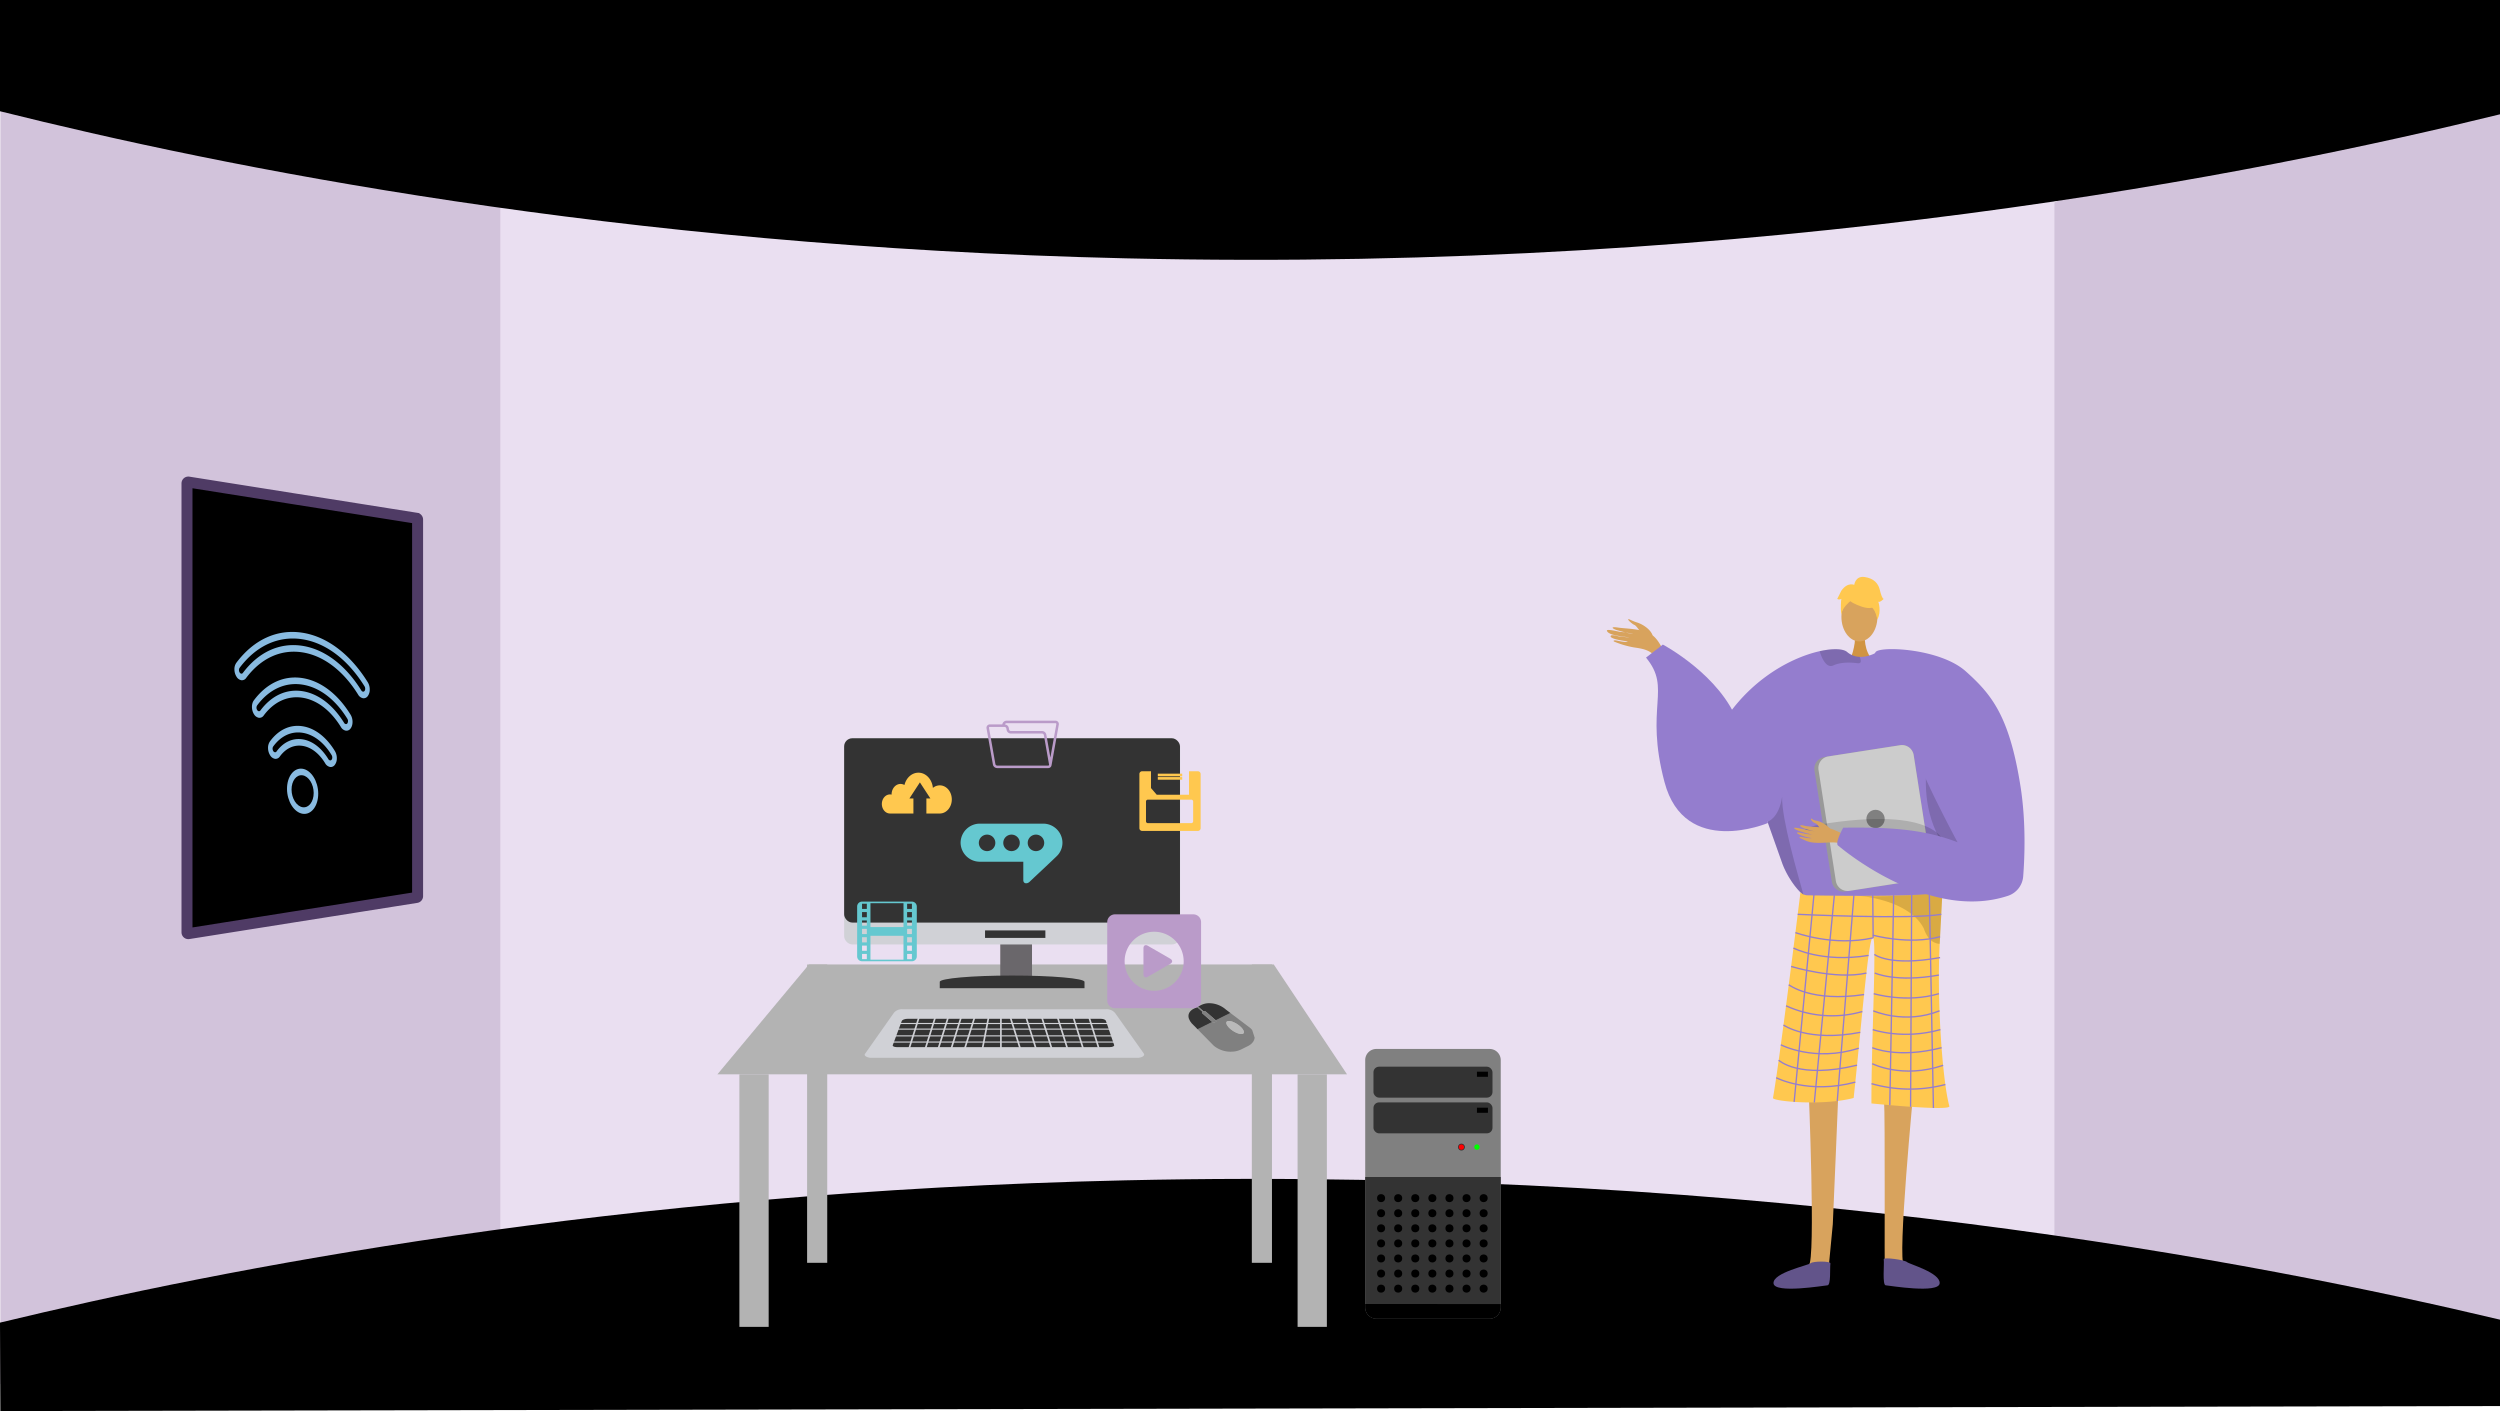 <svg xmlns="http://www.w3.org/2000/svg" xmlns:xlink="http://www.w3.org/1999/xlink" width="1366" height="771" viewBox="0 0 1366 771"><defs><style>.a,.t{fill:none;}.b{fill:#d2c3db;}.c{fill:#eadff1;}.aa,.d{fill:#000;}.e{fill:#b3b3b3;}.f{fill:#d0d1d6;}.g{fill:#333;}.h,.i{fill:#d8a35d;}.h{fill-rule:evenodd;}.j{fill:#d19442;}.k{fill:#947dce;}.l{fill:#ffc84f;}.m{opacity:0.15;}.n{fill:#62548a;}.o{opacity:0.3;}.p{opacity:0.5;}.q{fill:#999;}.r{fill:#ccc;}.s{fill:gray;}.t{stroke:#947dce;stroke-width:0.747px;}.aa,.t{stroke-miterlimit:10;}.u{isolation:isolate;}.v{clip-path:url(#a);}.w{fill:#b9b9b9;}.x{fill:#302f30;}.y{fill:red;}.z{fill:lime;}.aa{stroke:#4f3b65;stroke-width:6px;}.ab{clip-path:url(#b);}.ac{fill:#89bbe1;}.ad{fill:#6a676b;}.ae{fill:#65c8d0;}.af{fill:#ba9bc9;}</style><clipPath id="a"><path class="a" d="M659.426,1497.918l-8.584-26.79,31.881-2.2,8.585,26.79Z"/></clipPath><clipPath id="b"><path class="a" d="M132.079,1361.263l-.472-98.974,73.94,10.943.472,98.974Z"/></clipPath></defs><g transform="translate(-3.642 -922.083)"><path class="b" d="M1369.642,931.62v758.464L1127.414,1622.5l-32.991-6.263,1.636-558.092,30.118-25.56Z"/><path class="b" d="M319.939,1047.554l-16.051,556.371-300.044,74.4V928.271l298.845,93.57Z"/><path class="c" d="M701.62,1011.154H277.012v617.384h849.165V1011.154Z"/><path class="d" d="M3.642,982.863c121.657,30.38,335.7,73.888,615,80.372,352.972,8.2,622.429-47.1,751-78.7V922.083H3.642Z"/><path class="d" d="M3.642,1644.767c121.657-29.39,335.7-71.481,615-77.753,352.972-7.928,622.429,45.568,751,76.133v47.19l-1365.8,2.746Z"/><path class="e" d="M739.642,1509.083h-344l50-60h254Z"/><rect class="e" width="16" height="138" transform="translate(407.642 1509.083)"/><rect class="e" width="11" height="163" transform="translate(444.642 1449.083)"/><rect class="e" width="11" height="163" transform="translate(687.642 1449.083)"/><rect class="e" width="16" height="138" transform="translate(712.642 1509.083)"/><path class="f" d="M625.283,1500.083H479.6c-1.618,0-4.281-1-3.281-2.23l15.729-22.338a5.577,5.577,0,0,1,4.546-1.987H608.077a6.041,6.041,0,0,1,4.912,2.141l15.569,21.968C629.65,1499.037,627.058,1500.083,625.283,1500.083Z"/><path class="g" d="M610.154,1494.223H493.516c-1.294,0-2.281-.5-2.077-1.046l4.919-13.2c.265-.712,1.7-1.235,3.373-1.235h105.2c1.49,0,2.755.47,2.971,1.1l4.508,13.275C612.589,1493.7,611.528,1494.223,610.154,1494.223Z"/><rect class="f" width="121.634" height="0.614" transform="translate(491.105 1481.015)"/><rect class="f" width="121.634" height="0.614" transform="translate(491.105 1484.087)"/><rect class="f" width="121.634" height="0.614" transform="translate(491.105 1487.773)"/><rect class="f" width="121.634" height="0.614" transform="translate(491.105 1491.152)"/><rect class="f" width="0.921" height="20.272" transform="translate(505.836 1476.122) rotate(17.439)"/><rect class="f" width="0.921" height="20.272" transform="translate(514.744 1476.121) rotate(17.439)"/><rect class="f" width="0.921" height="20.272" transform="translate(521.808 1476.122) rotate(17.439)"/><rect class="f" width="0.921" height="20.272" transform="translate(528.873 1476.122) rotate(17.439)"/><rect class="f" width="0.921" height="20.272" transform="translate(536.244 1476.121) rotate(17.439)"/><rect class="f" width="0.921" height="20.272" transform="translate(543.725 1475.891) rotate(10.978)"/><rect class="f" width="0.921" height="20.272" transform="translate(550.079 1475.794)"/><rect class="f" width="0.921" height="20.272" transform="translate(597.743 1476.398) rotate(-17.439)"/><rect class="f" width="0.921" height="20.272" transform="translate(589.143 1476.398) rotate(-17.439)"/><rect class="f" width="0.921" height="20.272" transform="translate(580.543 1476.398) rotate(-17.439)"/><rect class="f" width="0.921" height="20.272" transform="translate(571.942 1476.398) rotate(-17.439)"/><rect class="f" width="0.921" height="20.272" transform="translate(563.342 1476.398) rotate(-17.439)"/><rect class="f" width="0.921" height="20.272" transform="translate(554.742 1476.398) rotate(-17.439)"/><g transform="translate(-91 5)"><path class="h" d="M997.522,1263.952c-1.389-3.392-5.8-6.039-8.751-6.856a29.674,29.674,0,0,1-3.763-1.581c-2.287-.772,1.332,2.492,2.7,3.039,1.111.445,3.1,3.754,4.192,4.888s3.425,2.779,4.681,2.79S997.342,1264.582,997.522,1263.952Z"/><path class="h" d="M1005.188,1275.716c-2.653-4.766-4.639-10.428-9.735-12.794s-12.722-2.326-16.771-2.946c-4.763-.729-2.766.822-.256,1.494,1.631.437,6.9,2,8.553,1.988a52.523,52.523,0,0,0-6.877-1.119c-.392.11-7.948-1.952-7.435-.562,1,2.7,9.531,3.039,12.249,3.632-1.434-.053-3.765-.482-5.147-.539-1.173-.048-4.714-1.338-5.063-.26-.55,1.7,8.189,2.8,9.352,2.9-1.15.924-5.535-.46-7.064-.566-.153-.01-1.545.323.128.913a50.338,50.338,0,0,0,10.279,2.969c4.028.6,8.752,1.215,11.436,4.894C1000.987,1275.6,1003.091,1275.976,1005.188,1275.716Z"/><path class="i" d="M1140.356,1511.036s-9.277,95.726-5.333,97.373c7.077,3,34.793,12.822,4.236,10.664-15.7.946-14.544-2.561-14.789-5.533-.2-2.428.26-88.1-.385-94.76-.144-1.492-.232-2.393-.232-2.393Z"/><path class="i" d="M1082.827,1511.036s4.022,95.726.077,97.373c-7.077,3-34.792,12.822-4.236,10.664,15.7.946,14.545-2.561,14.79-5.533.2-2.428,1.981-20.855,2.626-27.518.144-1.492,3.22-76.36,3.22-76.36Z"/><path class="j" d="M1113.595,1264.015s-.818,9.121,4.809,14.166-12.966,0-12.966,0,3.459-8.737,2.683-14.166S1113.595,1264.015,1113.595,1264.015Z"/><ellipse class="i" cx="9.836" cy="13.42" rx="9.836" ry="13.42" transform="translate(1100.791 1240.711)"/><path class="k" d="M1030.525,1322.012c14.891-31.148,41.466-45.359,58.433-49.132,7.345-1.636,12.888-1.315,14.913.434a11,11,0,0,0,6.866,2.667,14.893,14.893,0,0,0,3.856-.351,19.2,19.2,0,0,0,4.086-1.39c.628-.291.994-.5.994-.5a39.892,39.892,0,0,1,10.385.621c38.388,7.516,45.067,71.881,44.723,77.417-.209,3.3-3.616,18.223-7.874,31.492-3.489,10.893-7.561,20.673-10.908,22.025-7.427,2.989-63.5,7.091-75.027,1.592-.269-.2-.561-.419-.837-.658-4.326-3.519-9.018-10.467-11.506-16.975,0-.007-6.627-18.685-7.979-22.488-.015-.038-.023-.067-.038-.1-.045-.15-.1-.292-.149-.426-.015-.052-.038-.1-.052-.15"/><path class="l" d="M1078.4,1404.679a6.067,6.067,0,0,0,3.441,1.588c8.086.158,43.011.756,61.957-.332,6.684-.385,11.378-.979,12.2-1.88a.708.708,0,0,1-.006.077c-.049,1.044-.648,13-1.489,28.671-1.66,30.936,1.537,75.244,5.273,88.693.806,2.9-42.586-1.495-42.586-1.495-.121-31.925,2.908-87.973.951-90.485-2.38-3.056-6.239,46.243-10.664,87.5-17.184,4.483-44.4,1.761-44.081,0C1067.137,1496.093,1078.4,1404.679,1078.4,1404.679Z"/><path class="m" d="M1060.413,1366.092c.015.053.037.1.052.15.052.134.1.276.149.426.015.03.023.059.038.1,1.352,3.8,7.979,22.481,7.979,22.488,2.488,6.508,7.18,13.456,11.506,16.975-2.936-10.631-12.089-41.451-11.738-53.868C1066.651,1364.329,1060.413,1366.085,1060.413,1366.092Z"/><path class="m" d="M1150.179,1321.567s-18.582,55.47,32.974,79.028l1.047.7-.266-13.047s-24.293-33.9-24.385-34.772S1150.179,1321.567,1150.179,1321.567Z"/><path class="m" d="M1111.387,1278.185c.03.889-.441,1.472-1.868,1.277-4.452-.6-9.481-.478-13.134,1.2a3.106,3.106,0,0,1-3-.127c-2.338-1.367-3.788-5.447-4.363-7.255a1.241,1.241,0,0,1-.06-.4c7.345-1.636,12.888-1.315,14.913.434a11,11,0,0,0,6.866,2.667A6.052,6.052,0,0,1,1111.387,1278.185Z"/><path class="n" d="M1094.781,1607.416c.183-1.382-9.651-1.253-10.764-.13s-20.711,5.166-20.323,10.987,27.549,1.244,29.489,1.107S1094.421,1610.132,1094.781,1607.416Z"/><path class="n" d="M1123.919,1605.174c-.183-1.382,11.588.372,12.7,1.495s18.249,5.783,17.861,11.6-27.549,1.244-29.489,1.107S1124.278,1607.891,1123.919,1605.174Z"/><g class="o"><path d="M1110.645,1406.575l-.39-.032S1110.394,1406.553,1110.645,1406.575Z"/><path class="p" d="M1110.645,1406.575c10.408.831,33.155-.64,33.155-.64,6.684-.385,11.378-.979,12.2-1.88a.708.708,0,0,1-.006.077c-.049,1.044-.648,13-1.489,28.671a7.649,7.649,0,0,1-1.094-.126,8.521,8.521,0,0,1-5.508-3.914,18.944,18.944,0,0,1-2.142-4.473C1138.005,1409.526,1113.979,1406.875,1110.645,1406.575Z"/></g><path class="l" d="M1106.931,1246.428s17.029,9.442,11.974-5.717C1115.409,1230.223,1095.317,1239.67,1106.931,1246.428Z"/><path class="l" d="M1109.4,1242.807s-9.527,5.653-8.608,11.324c0,0-2.1-16.931,7.372-17.357s13.142.489,12.3,18.393C1120.464,1255.167,1117.711,1240.925,1109.4,1242.807Z"/><path class="l" d="M1107.75,1236.884s.479-5.275,5.709-4.528,7.471,3.736,8.218,6.724,1.495,5.23,2.242,5.23c0,0-2.242,2.241-2.989,1.494,0,0,1.939,5.373-.524,9.785,0,0-.97-6.8-4.706-7.543S1107.75,1236.884,1107.75,1236.884Z"/><path class="l" d="M1108.229,1236.839s-3.736-2.242-7.471,2.988l-2.242,4.483s.747.747,2.242,0c0,0-.681,5.264.033,8.236l2.208-8.983Z"/><path class="q" d="M1086.069,1338.12l9.474,60.689a6.482,6.482,0,0,0,7.4,5.4l41.421-6.47a2.013,2.013,0,0,0,.292-.06,6.459,6.459,0,0,0,5.1-7.337l-9.474-60.689a6.471,6.471,0,0,0-7.4-5.394l-39.5,6.163-1.92.3A6.471,6.471,0,0,0,1086.069,1338.12Z"/><path class="r" d="M1088.281,1337.761l9.473,60.69a6.471,6.471,0,0,0,7.4,5.394l39.5-6.164a6.459,6.459,0,0,0,5.1-7.337l-9.474-60.689a6.471,6.471,0,0,0-7.4-5.394l-39.5,6.163A6.457,6.457,0,0,0,1088.281,1337.761Z"/><circle class="s" cx="5" cy="5" r="5" transform="translate(1114.44 1359.562)"/><path class="m" d="M1158.063,1380.93s.971-22.309-58.8-14.838,44.828,14.2,44.828,14.2Z"/><path class="h" d="M1104.829,1374.45c-.708-.237-8.183-4.714-12.236-5.088s-10.113-.543-12.205-1.138c-2.462-.7-3.083.278-.248,1.36a39.917,39.917,0,0,0,6.455,1.828c.406.017-2.235-.338-5.1-.933-3.051-.632-6.36-1.492-6.512-.949-.294,1.054,8.495,3.423,10.043,3.591a39.144,39.144,0,0,1-4.082-.495c-1.842-.327-3.953-.979-4.368-.6-.654.6,4,2.429,7.848,2.962.067.125-1.176.319-5.7-.621-.455-.094-1.613.1-.124.793,3.135,1.45,4.377,2.305,8.92,2.446,4.431.139,9.322-.773,12.509.3Z"/><path class="h" d="M1094.546,1369.761s-3.431-3.6-7.283-4.2c-2.29-.354-2.236-.93-2.627-1.1-1.3-.57-.041,1.835,1.9,2.452,1.581.5,2.464,3.2,3.414,3.776s3.794,1.624,4.5,1.252S1094.546,1369.761,1094.546,1369.761Z"/><path class="k" d="M1168.747,1283.908c14.073,12.592,23.81,24.287,29.885,62.759,3.082,19.519,2.279,39.038,1.477,49.331a12.164,12.164,0,0,1-8.358,10.575c-44.093,14.544-92.526-27.3-92.526-27.3-2.525-.939,2.559-9.943,2.559-9.943,24.376-.253,43.054.494,62.48,7.965-.1-.046-19.1-35.73-21.667-45.575-6.733-25.816-28.9-48.157-23.161-58.276C1121.417,1269.948,1154.551,1271.207,1168.747,1283.908Z"/><line class="t" x1="11.019" y2="115.224" transform="translate(1074.971 1403.924)"/><line class="t" x1="10.936" y2="113.217" transform="translate(1085.99 1406.228)"/><line class="t" x1="9.094" y2="112.426" transform="translate(1098.522 1406.228)"/><line class="t" x2="0.234" y2="23.288" transform="translate(1117.912 1406.228)"/><line class="t" x1="2.11" y2="114.704" transform="translate(1127.23 1406.228)"/><line class="t" x1="0.588" y2="115.666" transform="translate(1138.586 1406.156)"/><line class="t" x2="2.225" y2="116.331" transform="translate(1148.84 1406.156)"/><path class="t" d="M1076.911,1416.666s62.053,2.929,78.448,0"/><path class="t" d="M1118.146,1429.516c-21.711,4.918-42.489-2.856-42.489-2.856"/><path class="t" d="M1117.912,1428.047s19.593,5.505,36.8.856"/><path class="t" d="M1074.59,1435.1s15.646,8.192,41.06,4.016"/><path class="t" d="M1073.309,1445.16s24.348,7.434,41.138,3.609"/><path class="t" d="M1072.025,1455.151s12.4,9.721,41.151,5.36"/><path class="t" d="M1070.53,1466.643a60.33,60.33,0,0,0,41.7,3.142"/><path class="t" d="M1069.14,1477.171s13.392,9.506,41.969,3.984"/><path class="t" d="M1067.687,1487.963s18.483,9.662,42.568,1.856"/><path class="t" d="M1066.524,1496.385s10.9,10.489,42.809,2.713"/><path class="t" d="M1065.153,1505.946s17.633,9.289,43.238,2.419"/><path class="t" d="M1118.8,1438.564s8.186,6.759,35.914,1.742"/><path class="t" d="M1119.018,1448.737s11.486,5.355,35.042,1.126"/><path class="t" d="M1118.457,1460.027s17.737,5.342,35.6,0"/><path class="t" d="M1118.2,1469.39s17.242,7.665,36.2,0"/><path class="t" d="M1117.912,1479.669s16.415,5.76,36.968,0"/><path class="t" d="M1117.647,1489.542s13.836,6.208,37.88,0"/><path class="t" d="M1117.647,1498.277s16.428,8.466,38.716.9"/><path class="t" d="M1117.252,1509.2a75.953,75.953,0,0,0,40.33.465"/><path class="k" d="M1060.652,1366.765s-45.479,19.293-56.513-22.316,4.138-50.813-10.115-68.051l9.2-7.122s31.724,16.782,41.15,42.989S1060.652,1366.765,1060.652,1366.765Z"/></g><g class="u"><g class="v"><path class="s" d="M682.111,1487.076c-1.387.095-3.691-.832-5.678-2.364-2.4-1.856-3.418-3.9-2.282-4.561a1.723,1.723,0,0,1,.745-.2c1.387-.1,3.691.831,5.677,2.363,2.4,1.856,3.419,3.9,2.283,4.561a1.741,1.741,0,0,1-.745.2m-6.207-11.509-8.013,3.98.046.04c.335.293.367.645.076.795l-.832.41a.625.625,0,0,1-.236.059,1.325,1.325,0,0,1-.9-.327l-.043-.037-8.012,3.976,8.918,9.058a14.616,14.616,0,0,0,10.3,3.173,12.118,12.118,0,0,0,4.535-1.162l3.795-1.886c4.413-2.189,4.932-6.639,1.152-9.943l-10.782-8.136"/><path class="g" d="M661.044,1474.862h0m-3.051-2.662-1.893.942c-4.413,2.189-3.8,6.084-.02,9.382l1.907,1.939,8.012-3.976-5.3-4.624c-.335-.293-.369-.65-.076-.794l.146-.072-3.039-2.662.264-.132,0,0"/><path class="g" d="M663.7,1470.243a10.1,10.1,0,0,0-3.8,1.013l-1.9.944,0,0,.267-.134,3.048,2.661-.268.132.414-.2a.608.608,0,0,1,.239-.062,1.34,1.34,0,0,1,.9.325l5.3,4.626,8.013-3.98-2.307-1.739a14.013,14.013,0,0,0-9.9-3.585"/><path class="s" d="M661.7,1474.6a.608.608,0,0,0-.239.062l-.414.2h0l-.27.134h0l-.146.072c-.293.144-.259.5.076.794l5.3,4.624.043.037a1.325,1.325,0,0,0,.9.327.625.625,0,0,0,.236-.059l.832-.41c.291-.15.259-.5-.076-.795l-.046-.04-5.3-4.626a1.34,1.34,0,0,0-.9-.325"/><path class="s" d="M658.264,1472.069l-.267.134-.264.132,3.039,2.661h0l.27-.133h0l.267-.132-3.048-2.661"/><path class="w" d="M674.9,1479.95a1.723,1.723,0,0,0-.745.2c-1.136.661-.115,2.7,2.282,4.561,1.987,1.532,4.291,2.459,5.678,2.364a1.741,1.741,0,0,0,.745-.2c1.136-.661.115-2.705-2.283-4.561-1.986-1.532-4.29-2.459-5.677-2.363"/></g></g><path class="s" d="M6.09,0H67.957a6.091,6.091,0,0,1,6.091,6.091V141.278a6.091,6.091,0,0,1-6.091,6.091H6.09A6.09,6.09,0,0,1,0,141.28V6.09A6.09,6.09,0,0,1,6.09,0Z" transform="translate(749.594 1495.231)"/><path class="g" d="M823.642,1634.866v-69.655H749.594v69.655c0,4.273,2.731,7.735,6.091,7.735h61.867C820.915,1642.6,823.642,1639.139,823.642,1634.866Z"/><path class="x" d="M804.023,1548.853a1.861,1.861,0,1,1-1.861-1.86A1.859,1.859,0,0,1,804.023,1548.853Z"/><path class="y" d="M802.162,1550.31a1.457,1.457,0,1,1,1.457-1.457A1.457,1.457,0,0,1,802.162,1550.31Z"/><path class="z" d="M812.095,1548.853a1.454,1.454,0,1,1-1.456-1.456A1.457,1.457,0,0,1,812.095,1548.853Z"/><rect class="g" width="65.037" height="16.907" rx="3.045" transform="translate(754.1 1504.923)"/><rect class="g" width="65.037" height="16.909" rx="3.045" transform="translate(754.1 1524.431)"/><rect width="6.014" height="2.79" transform="translate(810.639 1527.325)"/><rect width="6.014" height="2.795" transform="translate(810.639 1507.653)"/><path d="M749.594,1634.606v1.909a6.091,6.091,0,0,0,6.091,6.086h61.867a6.088,6.088,0,0,0,6.09-6.086v-1.909Z"/><circle cx="2.198" cy="2.198" r="2.198" transform="translate(756.067 1574.55)"/><circle cx="2.198" cy="2.198" r="2.198" transform="translate(765.407 1574.55)"/><circle cx="2.198" cy="2.198" r="2.198" transform="translate(774.747 1574.55)"/><circle cx="2.198" cy="2.198" r="2.198" transform="translate(784.086 1574.55)"/><circle cx="2.198" cy="2.198" r="2.198" transform="translate(793.426 1574.55)"/><circle cx="2.198" cy="2.198" r="2.198" transform="translate(802.765 1574.55)"/><circle cx="2.198" cy="2.198" r="2.198" transform="translate(812.105 1574.55)"/><circle cx="2.198" cy="2.198" r="2.198" transform="translate(756.067 1582.791)"/><circle cx="2.198" cy="2.198" r="2.198" transform="translate(765.407 1582.791)"/><circle cx="2.198" cy="2.198" r="2.198" transform="translate(774.747 1582.791)"/><circle cx="2.198" cy="2.198" r="2.198" transform="translate(784.086 1582.791)"/><circle cx="2.198" cy="2.198" r="2.198" transform="translate(793.426 1582.791)"/><circle cx="2.198" cy="2.198" r="2.198" transform="translate(802.765 1582.791)"/><circle cx="2.198" cy="2.198" r="2.198" transform="translate(812.105 1582.791)"/><circle cx="2.198" cy="2.198" r="2.198" transform="translate(756.067 1591.032)"/><circle cx="2.198" cy="2.198" r="2.198" transform="translate(765.407 1591.032)"/><circle cx="2.198" cy="2.198" r="2.198" transform="translate(774.747 1591.032)"/><circle cx="2.198" cy="2.198" r="2.198" transform="translate(784.086 1591.032)"/><circle cx="2.198" cy="2.198" r="2.198" transform="translate(793.426 1591.032)"/><circle cx="2.198" cy="2.198" r="2.198" transform="translate(802.765 1591.032)"/><circle cx="2.198" cy="2.198" r="2.198" transform="translate(812.105 1591.032)"/><circle cx="2.198" cy="2.198" r="2.198" transform="translate(756.067 1599.273)"/><circle cx="2.198" cy="2.198" r="2.198" transform="translate(765.407 1599.273)"/><circle cx="2.198" cy="2.198" r="2.198" transform="translate(774.747 1599.273)"/><circle cx="2.198" cy="2.198" r="2.198" transform="translate(784.086 1599.273)"/><circle cx="2.198" cy="2.198" r="2.198" transform="translate(793.426 1599.273)"/><circle cx="2.198" cy="2.198" r="2.198" transform="translate(802.765 1599.273)"/><circle cx="2.198" cy="2.198" r="2.198" transform="translate(812.105 1599.273)"/><circle cx="2.198" cy="2.198" r="2.198" transform="translate(756.067 1607.514)"/><circle cx="2.198" cy="2.198" r="2.198" transform="translate(765.407 1607.514)"/><circle cx="2.198" cy="2.198" r="2.198" transform="translate(774.747 1607.514)"/><circle cx="2.198" cy="2.198" r="2.198" transform="translate(784.086 1607.514)"/><circle cx="2.198" cy="2.198" r="2.198" transform="translate(793.426 1607.514)"/><circle cx="2.198" cy="2.198" r="2.198" transform="translate(802.765 1607.514)"/><circle cx="2.198" cy="2.198" r="2.198" transform="translate(812.105 1607.514)"/><circle cx="2.198" cy="2.198" r="2.198" transform="translate(756.067 1615.754)"/><circle cx="2.198" cy="2.198" r="2.198" transform="translate(765.407 1615.754)"/><circle cx="2.198" cy="2.198" r="2.198" transform="translate(774.747 1615.754)"/><circle cx="2.198" cy="2.198" r="2.198" transform="translate(784.086 1615.754)"/><circle cx="2.198" cy="2.198" r="2.198" transform="translate(793.426 1615.754)"/><circle cx="2.198" cy="2.198" r="2.198" transform="translate(802.765 1615.754)"/><circle cx="2.198" cy="2.198" r="2.198" transform="translate(812.105 1615.754)"/><circle cx="2.198" cy="2.198" r="2.198" transform="translate(756.067 1623.995)"/><circle cx="2.198" cy="2.198" r="2.198" transform="translate(765.407 1623.995)"/><circle cx="2.198" cy="2.198" r="2.198" transform="translate(774.747 1623.995)"/><circle cx="2.198" cy="2.198" r="2.198" transform="translate(784.086 1623.995)"/><circle cx="2.198" cy="2.198" r="2.198" transform="translate(793.426 1623.995)"/><circle cx="2.198" cy="2.198" r="2.198" transform="translate(802.765 1623.995)"/><circle cx="2.198" cy="2.198" r="2.198" transform="translate(812.105 1623.995)"/><path class="aa" d="M231.815,1205.967v205.775a.718.718,0,0,1-.6.709l-50.4,8-16,2.53-58.17,9.238a.718.718,0,0,1-.83-.709V1186.195a.716.716,0,0,1,.83-.708l58.17,9.238,16,2.53,50.4,8A.716.716,0,0,1,231.815,1205.967Z"/><g class="u"><g class="ab"><path class="ac" d="M169.035,1363.155c-3.334-.493-6.069-4.814-6.092-9.624s2.675-8.317,6.008-7.823,6.063,4.8,6.086,9.613-2.669,8.327-6,7.834m-.1-21.028c-4.7-.7-8.505,4.26-8.473,11.037s3.886,12.875,8.591,13.571,8.5-4.26,8.466-11.047-3.88-12.864-8.584-13.561"/><path class="ac" d="M135.472,1290.174a1.3,1.3,0,0,1-.879-.646,2.488,2.488,0,0,1-.382-1.311,1.994,1.994,0,0,1,.352-1.221c9-12.008,21.088-17.571,34.034-15.655s25.1,11.066,34.232,25.759a2.519,2.519,0,0,1,.358,1.326,1.945,1.945,0,0,1-.365,1.2.9.9,0,0,1-.863.37,1.315,1.315,0,0,1-.89-.656c-8.66-13.929-20.188-22.6-32.455-24.419s-23.728,3.457-32.268,14.84a.926.926,0,0,1-.874.413m33.108-22.413c-13.619-2.016-26.33,3.837-35.8,16.47a6.007,6.007,0,0,0-1.05,3.654,7.513,7.513,0,0,0,1.135,3.941,3.925,3.925,0,0,0,2.613,1.927l.043.006a2.766,2.766,0,0,0,2.61-1.224c8.073-10.767,18.9-15.75,30.5-14.033s22.491,9.914,30.672,23.087a3.976,3.976,0,0,0,2.668,2.005,2.73,2.73,0,0,0,2.6-1.146,5.89,5.89,0,0,0,1.1-3.62,7.542,7.542,0,0,0-1.08-3.969c-9.605-15.457-22.4-25.084-36.009-27.1"/><path class="ac" d="M145.039,1310.7a1.3,1.3,0,0,1-.866-.638,2.378,2.378,0,0,1-.037-2.533c6.485-8.732,15.214-12.78,24.579-11.394s18.139,8.024,24.723,18.691a2.383,2.383,0,0,1-.013,2.525.9.9,0,0,1-.859.367,1.32,1.32,0,0,1-.895-.661c-6.105-9.893-14.253-16.056-22.939-17.342s-16.787,2.473-22.806,10.571a.92.92,0,0,1-.887.414m23.659-18.146c-10.038-1.485-19.4,2.852-26.358,12.217-1.416,1.918-1.369,5.324.11,7.608a3.928,3.928,0,0,0,2.6,1.9,2.774,2.774,0,0,0,2.664-1.228c5.553-7.473,13.02-10.943,21.033-9.757s15.524,6.872,21.15,16a3.981,3.981,0,0,0,2.681,2.025,2.73,2.73,0,0,0,2.586-1.139c1.465-1.848,1.48-5.245.038-7.586-7.057-11.439-16.468-18.555-26.506-20.041"/><path class="ac" d="M153.863,1333.124a1.33,1.33,0,0,1-.891-.63,2.585,2.585,0,0,1-.389-1.3,2.047,2.047,0,0,1,.34-1.231c4.18-5.736,9.831-8.4,15.918-7.5s11.771,5.24,16.011,12.222a2.564,2.564,0,0,1,.346,1.333,1.916,1.916,0,0,1-.377,1.19.9.9,0,0,1-.852.355,1.326,1.326,0,0,1-.9-.668c-3.762-6.2-8.815-10.052-14.21-10.851s-10.419,1.564-14.127,6.657a.917.917,0,0,1-.868.424m14.961-14.242c-6.773-1-13.057,1.957-17.709,8.335a6.13,6.13,0,0,0-1.013,3.686,7.464,7.464,0,0,0,1.172,3.929,3.9,3.9,0,0,0,2.576,1.868l.086.013a2.79,2.79,0,0,0,2.6-1.272c3.242-4.45,7.625-6.516,12.342-5.818s9.118,4.064,12.408,9.473a4.038,4.038,0,0,0,2.7,2.064,2.73,2.73,0,0,0,2.568-1.107,5.807,5.807,0,0,0,1.13-3.588,7.584,7.584,0,0,0-1.049-3.992c-4.713-7.764-11.041-12.59-17.807-13.591"/></g></g><rect class="ad" width="17.343" height="20.14" transform="translate(550.185 1437.367)"/><rect class="f" width="183.573" height="112.651" rx="4.476" transform="translate(464.884 1325.475)"/><path class="g" d="M517.123,1462.032v-3.453c0-1.915,17.712-3.463,39.547-3.463s39.545,1.548,39.545,3.463v3.453Z"/><rect class="g" width="32.969" height="4.098" transform="translate(541.87 1430.46)"/><rect class="g" width="183.502" height="100.702" rx="4.476" transform="translate(464.884 1325.475)"/><path class="ae" d="M582.864,1387.521a10.2,10.2,0,0,0,1.291-4.557c.007-.147.011-.292.011-.434h0a10.522,10.522,0,0,0-10.634-10.407H539.146a10.52,10.52,0,0,0-10.633,10.406v0h0v0a10.521,10.521,0,0,0,10.633,10.4h23.629v10.06c0,2.045,2.138,2.216,3.537.817,1.34-1.34,11.3-10.561,14.6-13.8.111-.106.22-.213.327-.323l.072-.072c.019-.019.037-.041.057-.061s.034-.036.051-.054A9.177,9.177,0,0,0,582.864,1387.521Zm-31.033-4.894a4.509,4.509,0,1,1,4.509,4.509A4.509,4.509,0,0,1,551.831,1382.627Zm13.356,0a4.508,4.508,0,1,1,4.508,4.509A4.508,4.508,0,0,1,565.187,1382.627Zm-26.713,0a4.509,4.509,0,1,1,4.508,4.509A4.509,4.509,0,0,1,538.474,1382.627Z"/><path class="l" d="M517.14,1351.2a5.9,5.9,0,0,0-3.765,1.393c-.426-4.676-3.8-8.317-7.906-8.317-3.624,0-6.682,2.842-7.639,6.729a4.285,4.285,0,0,0-2.135-.575c-2.7,0-4.887,2.564-4.887,5.727,0,.034,0,.068,0,.1a3.865,3.865,0,0,0-.877-.1c-2.458,0-4.449,2.335-4.449,5.214s1.991,5.214,4.449,5.214h12.8v-8.217h-2.19l5.732-8.792,5.733,8.792h-2.189v8.217h7.325c3.626,0,6.565-3.444,6.565-7.692S520.766,1351.2,517.14,1351.2Z"/><path class="af" d="M655.686,1421.683h-42.83a4.234,4.234,0,0,0-4.221,4.222v42.83a4.233,4.233,0,0,0,4.221,4.221h42.83a4.233,4.233,0,0,0,4.221-4.221v-42.83A4.234,4.234,0,0,0,655.686,1421.683Zm-21.415,41.769A16.133,16.133,0,1,1,650.4,1447.32,16.133,16.133,0,0,1,634.271,1463.452Z"/><path class="af" d="M643.137,1445.961l-12.355-7.134c-1.295-.748-2.354-.136-2.354,1.359v14.267c0,1.495,1.059,2.106,2.354,1.359l12.355-7.133C644.431,1447.932,644.431,1446.709,643.137,1445.961Z"/><path class="ae" d="M501.9,1414.721H474.666a2.691,2.691,0,0,0-2.683,2.684v27.231a2.69,2.69,0,0,0,2.683,2.683H501.9a2.691,2.691,0,0,0,2.684-2.683v-27.231A2.692,2.692,0,0,0,501.9,1414.721Zm-24.62,31.447h-2.619v-2.844h2.619Zm0-4.576h-2.619v-2.843h2.619Zm0-4.574h-2.619v-2.844h2.619Zm0-4.576h-2.619V1429.6h2.619Zm0-4.575h-2.619v-2.845h2.619Zm0-4.576h-2.619v-2.843h2.619Zm0-4.575h-2.619v-2.844h2.619Zm1.98-3.13h18.05v13.042h-18.05Zm18.05,30.869h-18.05v-13.042h18.05Zm4.6-.287h-2.62v-2.844h2.62Zm0-4.576h-2.62v-2.843h2.62Zm0-4.574h-2.62v-2.844h2.62Zm0-4.576h-2.62V1429.6h2.62Zm0-4.575h-2.62v-2.845h2.62Zm0-4.576h-2.62v-2.843h2.62Zm0-4.575h-2.62v-2.844h2.62Z"/><path class="l" d="M658.16,1343.5h-4.838v12.814H635.671l-3.127-3.634v-9.18H627.71a1.513,1.513,0,0,0-1.508,1.51v29.578a1.513,1.513,0,0,0,1.508,1.511h30.45a1.513,1.513,0,0,0,1.51-1.511v-29.578A1.513,1.513,0,0,0,658.16,1343.5Zm-2.58,27.34a1,1,0,0,1-1.005,1.007H630.823a1.008,1.008,0,0,1-1.009-1.007v-10.813a1.008,1.008,0,0,1,1.009-1.005h23.752a1,1,0,0,1,1.005,1.005Z"/><rect class="l" width="13.34" height="1.444" transform="translate(636.265 1344.812)"/><rect class="l" width="13.34" height="1.441" transform="translate(636.265 1346.678)"/><path class="af" d="M581.777,1316.508a1.851,1.851,0,0,0-1.43-.646H553.616a2.411,2.411,0,0,0-2.31,1.953l-.014.077h-6.787a1.855,1.855,0,0,0-1.431.647,1.89,1.89,0,0,0-.392,1.55l3.479,19.729a2.414,2.414,0,0,0,2.311,1.957h27.9a1.854,1.854,0,0,0,1.43-.647,1.808,1.808,0,0,0,.4-.893l.011,0,3.955-22.178A1.893,1.893,0,0,0,581.777,1316.508Zm-5.034,23.73a.46.46,0,0,1-.369.152h-27.9a1.033,1.033,0,0,1-.947-.812l-3.479-19.729a.5.5,0,0,1,.089-.42.461.461,0,0,1,.37-.152h8.04a1.034,1.034,0,0,1,.947.812l.149.847a2.413,2.413,0,0,0,2.311,1.956h17.092a1.035,1.035,0,0,1,.947.813l2.841,16.113A.5.5,0,0,1,576.743,1340.238Zm4.063-22.421-3.241,18.178-2.21-12.53a2.412,2.412,0,0,0-2.311-1.957H555.952a1.035,1.035,0,0,1-.947-.813l-.149-.846a2.421,2.421,0,0,0-2.142-1.949,1.04,1.04,0,0,1,.9-.654h26.731a.463.463,0,0,1,.369.152A.506.506,0,0,1,580.806,1317.817Z"/></g></svg>